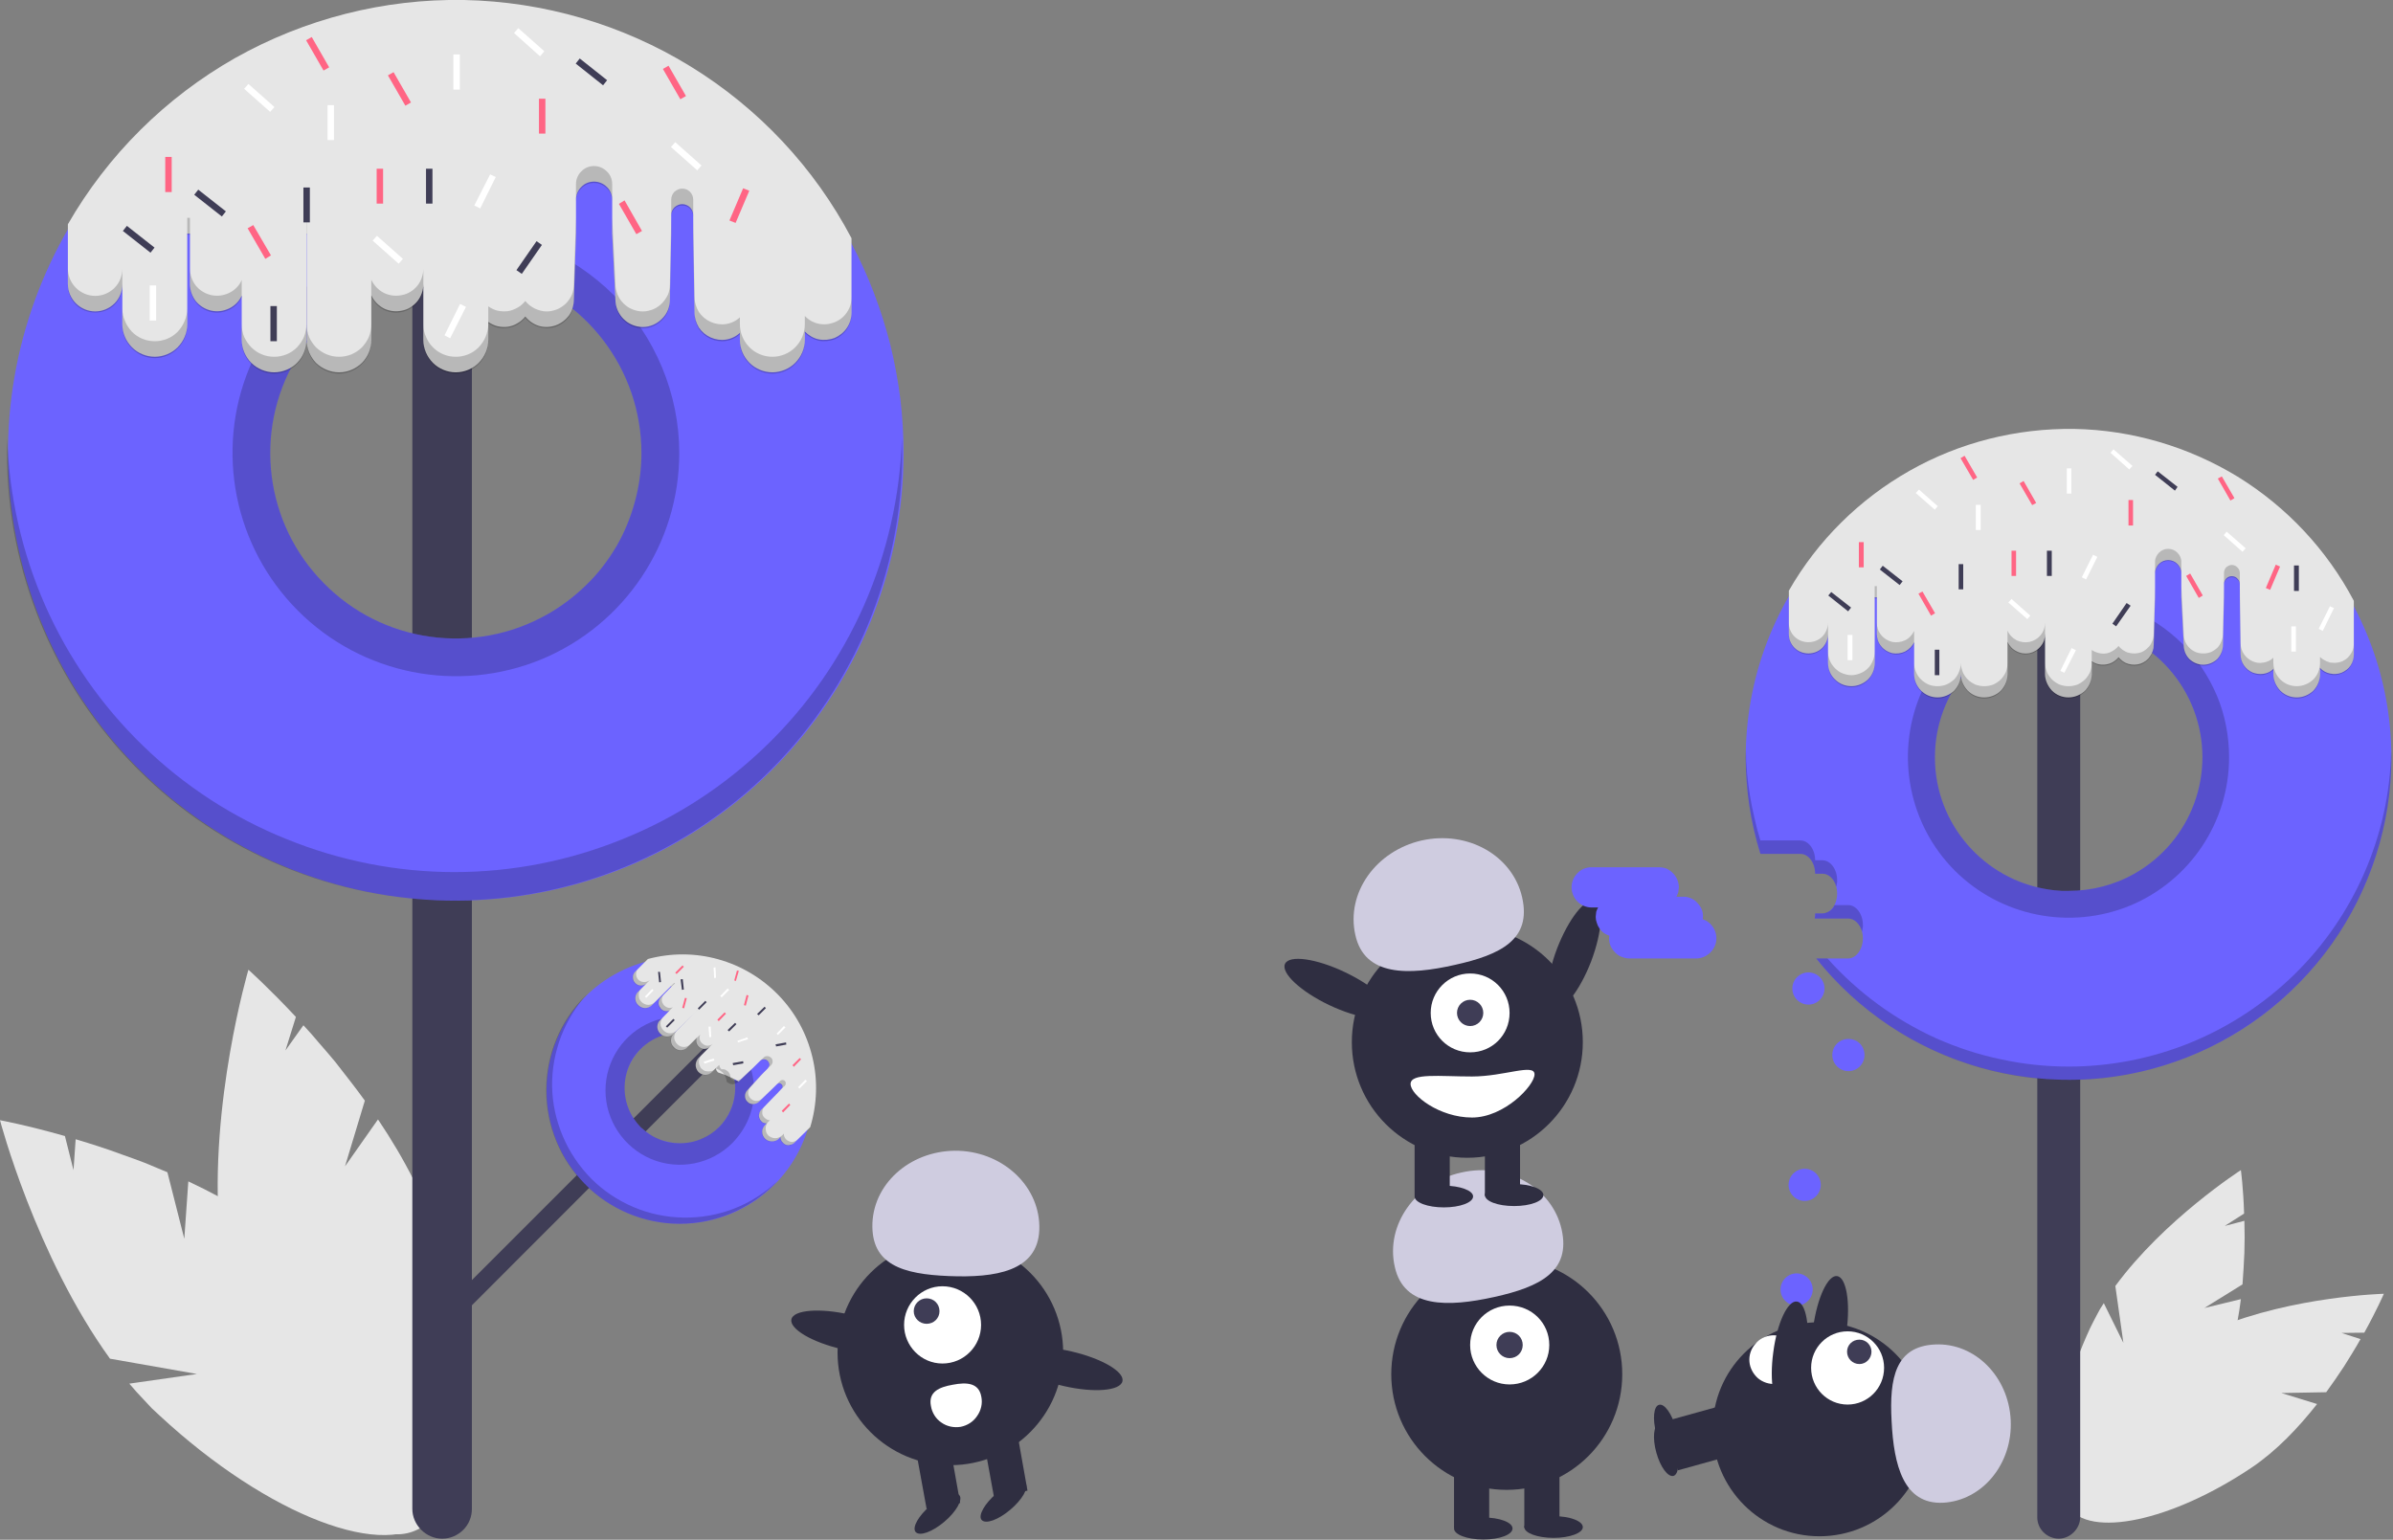 <svg version="1.2" xmlns="http://www.w3.org/2000/svg" viewBox="0 0 892 574" width="892" height="574">
	<rect x="0" y="0" width="892" height="574" fill="#808080" stroke="none"/>
	<title>undraw_donut_love_kau1-svg</title>
	<style>
		.s0 { fill: #e6e6e6 } 
		.s1 { fill: #3f3d56 } 
		.s2 { fill: #6c63ff } 
		.s3 { opacity: .2;fill: #000000 } 
		.s4 { fill: #ffffff } 
		.s5 { fill: #ff6584 } 
		.s6 { fill: #2f2e41 } 
		.s7 { fill: #cfcce0 } 
	</style>
	<g id="papers">
		<path id="Layer" class="s0" d="m68.7 461.8l-6.3-24.8q-4.2-1.8-8.4-3.5-4.2-1.6-8.5-3.1-4.3-1.6-8.6-3-4.3-1.4-8.7-2.7l-0.8 11.5-3.2-12.7c-14.4-4.1-24.2-5.9-24.2-5.9 0 0 13.2 50.4 41 88.9l32.4 5.7-25.2 3.6q1.4 1.6 2.7 3.1 1.4 1.5 2.8 3 1.4 1.5 2.8 3 1.5 1.4 3 2.8c40.4 37.5 85.4 54.7 100.5 38.4 15.1-16.2-5.4-59.8-45.8-97.4-12.5-11.6-28.3-20.9-44-28.3z"/>
		<path id="Layer" class="s0" d="m128.6 434.8l7.4-24.5q-2.6-3.6-5.4-7.2-2.8-3.6-5.6-7.2-2.9-3.5-5.9-6.9-2.9-3.5-6-6.8l-6.7 9.4 3.9-12.5c-10.3-11-17.7-17.6-17.7-17.6 0 0-14.7 49.9-10.8 97.3l24.7 21.6-23.4-9.9q0.4 2 0.7 4 0.4 2 0.8 4 0.5 2 1 4 0.5 2 1 4c15.2 53 44.8 91 66.2 84.8 21.3-6.1 26.3-54 11.1-107-4.7-16.4-13.3-32.6-23-47z"/>
		<path id="Layer" class="s0" d="m821.7 487.6l14.2-8.8q0.2-3 0.4-5.9 0.2-3 0.3-5.9 0.1-3 0.1-5.9 0-3-0.1-6l-7.3 1.9 7.2-4.6c-0.3-9.7-1.2-16.2-1.2-16.2 0 0-28.5 18.3-46.8 43.2l3 21.2-7.3-14.8q-0.7 1.1-1.4 2.2-0.7 1.2-1.3 2.4-0.6 1.1-1.2 2.3-0.6 1.2-1.2 2.4c-15.1 32.6-16.8 63.9-3.7 70 13.1 6.1 36-15.4 51.2-47.9 4.6-10.1 7.3-21.7 8.7-32.9z"/>
		<path id="Layer" class="s0" d="m850.4 519.3l16.7-0.3q1.7-2.4 3.4-4.8 1.7-2.5 3.3-4.9 1.6-2.5 3.1-5 1.6-2.6 3-5.1l-7.1-2.3 8.5-0.1c4.7-8.5 7.3-14.5 7.3-14.5 0 0-33.8 0.9-62.4 12.8l-8.4 19.7 1.5-16.5q-1.2 0.6-2.4 1.2-1.2 0.7-2.3 1.3-1.2 0.7-2.3 1.4-1.1 0.7-2.3 1.5c-29.7 20-47.3 45.9-39.2 57.9 8 12 38.7 5.5 68.5-14.5 9.2-6.2 17.4-14.8 24.4-23.7z"/>
	</g>
	<g id="tree">
		<path id="Layer" class="s1" d="m277.8 384.7c0.6-0.6 1-1.5 1-2.4 0-0.8-0.4-1.7-1-2.3-0.6-0.6-1.5-1-2.3-1-0.9 0-1.8 0.4-2.4 1l-105.5 105.5c-0.6 0.6-1 1.5-1 2.3 0 0.9 0.4 1.8 1 2.4 0.6 0.6 1.5 1 2.4 1 0.8 0 1.7-0.4 2.3-1l104.8-104.9"/>
		<path id="Layer" class="s1" d="m175.9 94.9c0-2.9-1.1-5.7-3.2-7.8-2.1-2.1-4.9-3.2-7.9-3.2-2.9 0-5.7 1.1-7.8 3.2-2.1 2.1-3.3 4.9-3.3 7.8v467.6c0 2.9 1.2 5.7 3.3 7.8 2.1 2.1 4.9 3.3 7.8 3.3 3 0 5.8-1.2 7.9-3.3 2.1-2.1 3.2-4.9 3.2-7.8v-464.3"/>
		<path id="Layer" class="s1" d="m775.4 206.9c0-2.1-0.9-4.1-2.4-5.6-1.5-1.5-3.5-2.4-5.6-2.4-2.1 0-4.2 0.9-5.7 2.4-1.5 1.5-2.3 3.5-2.3 5.6v358.7c0 2.1 0.8 4.1 2.3 5.6 1.5 1.5 3.6 2.4 5.7 2.4 2.1 0 4.1-0.9 5.6-2.4 1.5-1.5 2.4-3.5 2.4-5.6v-356.3"/>
	</g>
	<g id="circle1">
		<path id="Layer" fill-rule="evenodd" class="s2" d="m325.8 109.3q3.6 9.5 6.1 19.3 2.4 9.9 3.7 20 1.2 10.1 1.2 20.3c0 84.3-63 155.4-146.7 165.6-83.7 10.2-161.9-43.7-182.2-125.5-20.3-81.9 23.7-166 102.5-196.1 78.8-30.1 167.6 3.3 207 77.9q4.8 9 8.4 18.5zm-107.3 108.8c4.4-4.2 8.1-9.1 11.2-14.3 3.1-5.3 5.4-11 7-16.9 1.6-5.9 2.4-11.9 2.4-18 0-31.3-21-58.7-51.1-66.8-30.2-8.2-62.1 4.9-77.8 31.9-15.8 27-11.5 61.2 10.5 83.4 21.9 22.3 56 27 83.2 11.7 5.3-3 10.2-6.7 14.6-11z"/>
		<path id="Layer" class="s3" d="m169.4 325.1c-21.4 0-42.7-4.2-62.6-12.3-19.9-8-38.1-19.8-53.5-34.8-15.4-14.9-27.8-32.7-36.5-52.4-8.6-19.6-13.4-40.7-14.1-62.2q-0.1 2.7-0.1 5.4c0 44.3 17.6 86.8 48.9 118.1 31.2 31.3 73.7 48.8 117.9 48.8 44.3 0 86.7-17.5 118-48.8 31.3-31.3 48.9-73.8 48.9-118.1q0-2.7-0.1-5.4c-0.7 21.5-5.5 42.6-14.1 62.2-8.7 19.7-21.1 37.5-36.5 52.4-15.5 15-33.6 26.8-53.5 34.8-19.9 8.1-41.2 12.3-62.7 12.3z"/>
		<path id="Layer" fill-rule="evenodd" class="s3" d="m201.8 92c10.1 4.1 19.2 10.3 27 18 7.7 7.7 13.8 16.9 18 27 4.2 10.1 6.4 20.9 6.4 31.9 0 33.6-20.3 64-51.4 76.9-31.1 12.8-66.9 5.7-90.7-18.1-23.8-23.8-31-59.6-18.1-90.7 12.9-31.1 43.3-51.4 76.9-51.4 11 0 21.8 2.2 31.9 6.4zm16.7 126.1c4.4-4.2 8.1-9.1 11.2-14.3 3.1-5.3 5.4-11 7-16.9 1.6-5.9 2.4-11.9 2.4-18 0-31.3-21-58.7-51.1-66.8-30.2-8.2-62.1 4.9-77.8 31.9-15.8 27-11.5 61.2 10.5 83.4 21.9 22.3 56 27 83.2 11.7 5.3-3 10.2-6.7 14.6-11z"/>
		<path id="Layer" class="s0" d="m317.4 88.8v27.8c0 2-0.6 4-1.7 5.6-1.1 1.7-2.8 3-4.6 3.8-1.9 0.7-4 0.9-6 0.5-1.9-0.4-3.7-1.5-5.1-2.9v3.1c0 3.2-1.3 6.3-3.6 8.6-2.2 2.2-5.3 3.5-8.5 3.5-3.2 0-6.3-1.3-8.5-3.5-2.3-2.3-3.6-5.4-3.6-8.6v-2.6c-1.4 1.3-3.2 2.2-5.2 2.5-1.9 0.3-3.9 0-5.7-0.8-1.8-0.8-3.3-2.1-4.4-3.7-1-1.7-1.6-3.6-1.6-5.5l-0.5-29.5v-6.9c0-1-0.4-2.1-1.2-2.9-0.7-0.7-1.8-1.2-2.9-1.2-1.1 0-2.1 0.5-2.9 1.2-0.8 0.8-1.2 1.9-1.2 2.9v6.9l-0.5 24.6c0 2.7-1 5.3-3 7.2-1.9 1.9-4.4 3-7.1 3-2.7 0-5.3-1.1-7.2-3-1.9-1.9-3-4.5-3-7.2l-1.2-24.6v-12.7c0-1.7-0.7-3.5-2-4.7-1.3-1.3-3-2-4.8-2-1.8 0-3.5 0.7-4.7 2-1.3 1.2-2 3-2 4.7v12.7l-0.8 24.6c0 2.1-0.6 4.2-1.8 5.9-1.3 1.7-3 3-5 3.7-2 0.7-4.2 0.8-6.2 0.2-2-0.6-3.8-1.9-5.1-3.5-0.8 1-1.8 1.9-2.9 2.5-1.1 0.7-2.3 1.1-3.6 1.3-1.3 0.2-2.6 0.1-3.9-0.2-1.2-0.3-2.4-0.9-3.4-1.6v6.7c0 3.2-1.3 6.3-3.6 8.6-2.2 2.2-5.3 3.5-8.5 3.5-3.2 0-6.3-1.3-8.5-3.5-2.3-2.3-3.6-5.4-3.6-8.6v-20.8c0 2.3-0.8 4.6-2.2 6.4-1.5 1.8-3.5 3.1-5.8 3.5-2.3 0.5-4.6 0.2-6.7-0.8-2.1-1.1-3.7-2.8-4.7-4.9v16.6c0 3.2-1.2 6.3-3.5 8.6-2.3 2.2-5.3 3.5-8.5 3.5-3.2 0-6.3-1.3-8.6-3.5-2.2-2.3-3.5-5.4-3.5-8.6v-39.6h-0.1v39.6c0 3.2-1.2 6.3-3.5 8.6-2.2 2.2-5.3 3.5-8.5 3.5-3.2 0-6.3-1.3-8.5-3.5-2.3-2.3-3.6-5.4-3.6-8.6v-16.5c-0.9 2.1-2.6 3.8-4.7 4.8-2.1 1-4.4 1.3-6.7 0.8-2.2-0.5-4.2-1.7-5.7-3.5-1.4-1.8-2.2-4.1-2.2-6.4v-18.8h-1v33.8c0 3.2-1.3 6.3-3.6 8.6-2.2 2.2-5.3 3.5-8.5 3.5-3.2 0-6.3-1.3-8.5-3.5-2.3-2.3-3.6-5.4-3.6-8.6v-15c0 2.7-1 5.3-2.9 7.2-1.9 1.9-4.5 3-7.2 3-2.7 0-5.3-1.1-7.2-3-1.9-1.9-3-4.5-3-7.2v-22.3c14.9-25.9 36.5-47.3 62.4-62 26-14.6 55.4-22.1 85.2-21.6 29.8 0.6 59 9.1 84.4 24.7 25.4 15.6 46.2 37.7 60.1 64.1z"/>
		<path id="Layer" class="s3" d="m102.2 133c-1.6 0-3.2-0.3-4.6-0.9-1.5-0.6-2.8-1.5-3.9-2.6-1.2-1.2-2-2.5-2.7-3.9-0.6-1.5-0.9-3.1-0.9-4.7v6.3c0 3.2 1.3 6.3 3.6 8.5 2.2 2.3 5.3 3.6 8.5 3.6 3.2 0 6.3-1.3 8.5-3.6 2.3-2.2 3.5-5.3 3.5-8.5v-6.3c0 1.6-0.3 3.2-0.9 4.7-0.6 1.4-1.5 2.7-2.6 3.9-1.1 1.1-2.4 2-3.9 2.6-1.5 0.6-3 0.9-4.6 0.9z"/>
		<path id="Layer" class="s3" d="m126.4 133c-1.6 0-3.2-0.3-4.6-0.9-1.5-0.6-2.8-1.5-4-2.6-1.1-1.2-2-2.5-2.6-3.9-0.6-1.5-0.9-3.1-0.9-4.7v6.3c0 3.2 1.3 6.3 3.5 8.5 2.3 2.3 5.4 3.6 8.6 3.6 3.2 0 6.2-1.3 8.5-3.6 2.3-2.2 3.5-5.3 3.5-8.5v-6.3c0 1.6-0.3 3.2-0.9 4.7-0.6 1.4-1.5 2.7-2.6 3.9-1.1 1.1-2.5 2-3.9 2.6-1.5 0.6-3 0.9-4.6 0.9z"/>
		<path id="Layer" class="s3" d="m90.1 104.4c-0.9 2.1-2.6 3.8-4.7 4.8-2.1 1-4.4 1.3-6.7 0.8-2.2-0.5-4.2-1.7-5.7-3.5-1.4-1.8-2.2-4.1-2.2-6.4v6.3c0 2.3 0.8 4.5 2.2 6.3 1.5 1.9 3.5 3.1 5.7 3.6 2.3 0.5 4.6 0.2 6.7-0.8 2.1-1 3.8-2.7 4.7-4.8z"/>
		<path id="Layer" class="s3" d="m114.2 81.2h0.1v6.3h-0.1z"/>
		<path id="Layer" class="s3" d="m45.6 100.1c0 2.7-1 5.3-2.9 7.2-1.9 1.9-4.5 3-7.2 3-2.7 0-5.3-1.1-7.2-3-1.9-1.9-3-4.5-3-7.2v6.3c0 2.7 1.1 5.3 3 7.2 1.9 1.9 4.5 2.9 7.2 2.9 2.7 0 5.3-1 7.2-2.9 1.9-1.9 2.9-4.5 2.9-7.2z"/>
		<path id="Layer" class="s3" d="m69.8 81.2h1v6.3h-1z"/>
		<path id="Layer" class="s3" d="m57.7 127.2c-1.6 0-3.2-0.3-4.6-0.9-1.5-0.6-2.8-1.5-3.9-2.6-1.1-1.2-2-2.5-2.6-4-0.6-1.4-1-3-1-4.6v6.3c0 3.2 1.3 6.3 3.6 8.5 2.2 2.3 5.3 3.6 8.5 3.6 3.2 0 6.3-1.3 8.5-3.6 2.3-2.2 3.6-5.3 3.6-8.5v-6.3c0 1.6-0.4 3.2-1 4.6-0.6 1.5-1.5 2.8-2.6 4-1.1 1.1-2.4 2-3.9 2.6-1.5 0.6-3 0.9-4.6 0.9z"/>
		<path id="Layer" class="s3" d="m169.9 133c-1.6 0-3.2-0.3-4.6-0.9-1.5-0.6-2.8-1.5-3.9-2.6-1.2-1.2-2-2.5-2.6-3.9-0.7-1.5-1-3.1-1-4.7v6.3c0 3.2 1.3 6.3 3.6 8.5 2.2 2.3 5.3 3.6 8.5 3.6 3.2 0 6.3-1.3 8.5-3.6 2.3-2.2 3.6-5.3 3.6-8.5v-6.3c0 1.6-0.4 3.2-1 4.7-0.6 1.4-1.5 2.7-2.6 3.9-1.1 1.1-2.4 2-3.9 2.6-1.5 0.6-3 0.9-4.6 0.9z"/>
		<path id="Layer" class="s3" d="m258.4 74.4c0-1-0.4-2.1-1.2-2.9-0.7-0.7-1.8-1.2-2.9-1.2-1.1 0-2.1 0.5-2.9 1.2-0.8 0.8-1.2 1.9-1.2 2.9v6.3c0-1.1 0.4-2.1 1.2-2.9 0.8-0.8 1.8-1.2 2.9-1.2 1.1 0 2.2 0.4 2.9 1.2 0.8 0.8 1.2 1.8 1.2 2.9z"/>
		<path id="Layer" class="s3" d="m157.8 100.1c0 2.3-0.8 4.6-2.2 6.4-1.5 1.8-3.5 3.1-5.8 3.5-2.3 0.5-4.6 0.2-6.7-0.8-2.1-1.1-3.7-2.8-4.7-4.9v6.3c1 2.1 2.6 3.8 4.7 4.9 2.1 1 4.4 1.3 6.7 0.8 2.3-0.5 4.3-1.7 5.8-3.5 1.4-1.8 2.2-4.1 2.2-6.4z"/>
		<path id="Layer" class="s3" d="m239.6 116.1c-1.4 0-2.7-0.3-3.9-0.8-1.3-0.5-2.4-1.3-3.3-2.2-1-1-1.7-2.1-2.2-3.3-0.5-1.2-0.8-2.6-0.8-3.9l-1.2-24.7v6.3l1.2 24.7c0 2.7 1.1 5.3 3 7.2 1.9 1.9 4.5 3 7.2 3 2.7 0 5.2-1.1 7.1-3 2-1.9 3-4.5 3-7.2l0.5-24.7v-6.3l-0.5 24.7c0 1.3-0.2 2.7-0.7 3.9-0.6 1.2-1.3 2.3-2.3 3.3-0.9 0.9-2 1.7-3.2 2.2-1.3 0.5-2.6 0.8-3.9 0.8z"/>
		<path id="Layer" class="s3" d="m307.3 120.9q-1.1 0-2.1-0.2-1-0.2-1.9-0.6-1-0.4-1.8-1-0.8-0.6-1.5-1.3v3.1c0 3.2-1.3 6.3-3.6 8.6-2.2 2.2-5.3 3.5-8.5 3.5-3.2 0-6.3-1.3-8.5-3.5-2.3-2.3-3.6-5.4-3.6-8.6v-2.6c-1.4 1.3-3.2 2.2-5.2 2.5-1.9 0.3-3.9 0-5.7-0.8-1.8-0.8-3.3-2.1-4.4-3.7-1-1.7-1.6-3.6-1.6-5.6l-0.5-29.5v6.3l0.5 29.5c0 2 0.6 3.9 1.6 5.6 1.1 1.6 2.6 2.9 4.4 3.7 1.8 0.8 3.8 1.1 5.7 0.8 2-0.3 3.8-1.2 5.2-2.5v2.6c0 3.2 1.3 6.3 3.6 8.5 2.2 2.3 5.3 3.6 8.5 3.6 3.2 0 6.3-1.3 8.5-3.6 2.3-2.2 3.6-5.3 3.6-8.5v-3.1c1.4 1.4 3.2 2.4 5.1 2.9 2 0.4 4.1 0.2 6-0.5 1.8-0.8 3.5-2.1 4.6-3.8 1.1-1.7 1.7-3.6 1.7-5.7v-6.3c0 1.4-0.2 2.7-0.7 3.9-0.6 1.3-1.3 2.4-2.2 3.3-1 1-2.1 1.7-3.3 2.2-1.3 0.5-2.6 0.8-3.9 0.8z"/>
		<path id="Layer" class="s3" d="m203.8 116.1q-1.2 0-2.3-0.3-1.1-0.3-2.2-0.8-1-0.5-1.9-1.2-0.9-0.7-1.6-1.6c-0.8 1-1.8 1.9-2.9 2.5-1.1 0.6-2.3 1.1-3.6 1.3-1.3 0.1-2.6 0.1-3.9-0.2-1.2-0.3-2.4-0.9-3.4-1.6v6.3c1 0.7 2.2 1.3 3.4 1.6 1.3 0.3 2.6 0.3 3.9 0.1 1.3-0.1 2.5-0.6 3.6-1.2 1.1-0.7 2.1-1.5 2.9-2.5 1.3 1.6 3.1 2.8 5.1 3.4 2 0.6 4.2 0.6 6.2-0.1 2-0.7 3.7-2 5-3.7 1.2-1.7 1.8-3.8 1.8-5.9l0.8-24.7v-6.3l-0.8 24.7c0 1.3-0.2 2.7-0.7 3.9-0.5 1.2-1.3 2.3-2.2 3.3-1 0.9-2.1 1.7-3.3 2.2-1.3 0.5-2.6 0.8-3.9 0.8z"/>
		<path id="Layer" class="s3" d="m228.2 68.6c0-1.7-0.7-3.5-2-4.7-1.3-1.3-3-2-4.8-2-1.8 0-3.5 0.7-4.7 2-1.3 1.2-2 3-2 4.7v6.3c0-1.8 0.7-3.5 2-4.7 1.2-1.3 2.9-2 4.7-2 1.8 0 3.5 0.7 4.8 2 1.3 1.2 2 2.9 2 4.7z"/>
		<path id="Layer" class="s1" d="m113.1 69.9h2.4v13h-2.4z"/>
		<path id="Layer" class="s1" d="m158.8 62.9h2.4v13h-2.4z"/>
		<path id="Layer" class="s1" d="m100.8 114.1h2.4v13.1h-2.4z"/>
		<path id="Layer" class="s1" d="m200 89.9l2 1.4-7.5 10.8-2-1.4z"/>
		<path id="Layer" class="s1" d="m72.4 72.6l1.5-1.9 10.3 8.1-1.5 1.9z"/>
		<path id="Layer" class="s1" d="m214.6 23.7l1.5-1.9 10.2 8.1-1.5 1.9z"/>
		<path id="Layer" class="s1" d="m45.8 86.1l1.5-1.9 10.3 8.1-1.5 1.9z"/>
		<path id="Layer" class="s4" d="m122.1 39.2h2.4v13h-2.4z"/>
		<path id="Layer" class="s4" d="m55.8 106.4h2.4v13.1h-2.4z"/>
		<path id="Layer" class="s4" d="m169 20.3h2.4v13.1h-2.4z"/>
		<path id="Layer" class="s4" d="m182.7 65l2.1 1-5.8 11.7-2.2-1.1z"/>
		<path id="Layer" class="s4" d="m171.5 113.3l2.2 1.1-5.9 11.7-2.1-1.1z"/>
		<path id="Layer" class="s4" d="m138.9 89.7l1.6-1.8 9.7 8.6-1.6 1.8z"/>
		<path id="Layer" class="s4" d="m91 33.1l1.6-1.8 9.7 8.6-1.6 1.8z"/>
		<path id="Layer" class="s4" d="m250.1 54.8l1.6-1.8 9.8 8.7-1.6 1.8z"/>
		<path id="Layer" class="s4" d="m191.6 12.3l1.6-1.8 9.7 8.6-1.6 1.9z"/>
		<path id="Layer" class="s5" d="m140.4 62.9h2.4v13h-2.4z"/>
		<path id="Layer" class="s5" d="m277 70.2l2.3 0.9-5.1 12-2.3-0.9z"/>
		<path id="Layer" class="s5" d="m92.3 85.1l2.1-1.2 6.6 11.3-2.1 1.3z"/>
		<path id="Layer" class="s5" d="m230.7 76l2.1-1.3 6.5 11.4-2.1 1.2z"/>
		<path id="Layer" class="s5" d="m144.6 28.1l2.1-1.2 6.5 11.3-2.1 1.2z"/>
		<path id="Layer" class="s5" d="m247.1 25.7l2.1-1.2 6.5 11.3-2.1 1.2z"/>
		<path id="Layer" class="s5" d="m114.1 15l2.1-1.2 6.5 11.3-2.1 1.2z"/>
		<path id="Layer" class="s5" d="m200.9 36.8h2.4v13h-2.4z"/>
		<path id="Layer" class="s5" d="m61.6 58.5h2.4v13.1h-2.4z"/>
	</g>
	<g id="circle 2">
		<path id="Layer" fill-rule="evenodd" class="s2" d="m296.7 382.1c2.2 3.9 3.9 8.1 5 12.4 1.1 4.4 1.6 8.9 1.5 13.4-0.2 4.5-0.9 9-2.2 13.3-6.6 21.3-26.6 35.6-48.9 35-22.3-0.6-41.5-16-46.9-37.7-5.4-21.7 4.4-44.3 23.8-55.2 19.4-11 43.8-7.7 59.6 8.1 3.2 3.1 5.9 6.7 8.1 10.7zm-24.5 32c4.2-9.3 1-20.2-7.5-25.8-8.5-5.5-19.8-4.1-26.6 3.5-6.8 7.5-7.1 18.9-0.7 26.8q0.7 0.8 1.4 1.6 1 0.9 2 1.7 1.1 0.8 2.2 1.5 1.2 0.7 2.4 1.2 1.2 0.5 2.5 0.8c9.8 2.8 20.1-2 24.3-11.3z"/>
		<path id="Layer" class="s3" d="m220.4 439.4c-4.5-4.6-8.1-9.9-10.6-15.8-2.5-5.9-3.9-12.2-4-18.6-0.1-6.4 1.1-12.8 3.4-18.8 2.3-5.9 5.7-11.4 10.1-16.1q-0.6 0.6-1.2 1.2c-9.3 9.3-14.5 21.9-14.5 35.1 0 13.2 5.2 25.9 14.5 35.2 9.4 9.3 22 14.6 35.2 14.6 13.2 0 25.9-5.3 35.2-14.6q0.6-0.6 1.1-1.2c-4.6 4.4-10.1 7.9-16.1 10.2-6 2.3-12.3 3.4-18.7 3.3-6.4-0.1-12.7-1.4-18.6-3.9-5.9-2.5-11.3-6.1-15.8-10.6z"/>
		<path id="Layer" fill-rule="evenodd" class="s3" d="m279 395.9c1.4 3.4 2.1 7 2.1 10.6 0 3.7-0.7 7.3-2.1 10.6-1.4 3.4-3.5 6.4-6 9-7.9 7.9-19.8 10.3-30.2 6-10.3-4.3-17.1-14.4-17.1-25.6 0-11.2 6.8-21.3 17.1-25.5 10.4-4.3 22.3-2 30.2 6 2.5 2.5 4.6 5.6 6 8.9zm-6.3 2.3c-3-7.6-10.1-12.8-18.2-13.2-8.1-0.4-15.8 4-19.5 11.2-3.6 7.3-2.7 16.1 2.4 22.4q0.7 0.8 1.4 1.6c2 1.9 4.2 3.4 6.7 4.4 2.5 1.1 5.2 1.6 7.9 1.6 2.7 0 5.4-0.5 7.9-1.6 2.5-1 4.8-2.5 6.7-4.4 5.8-5.8 7.6-14.4 4.7-22z"/>
		<path id="Layer" class="s0" d="m302 420.2l-5.9 5.8c-0.4 0.4-1 0.7-1.6 0.8-0.5 0.2-1.2 0.1-1.7-0.1-0.6-0.3-1-0.7-1.4-1.2-0.3-0.5-0.5-1.1-0.5-1.7l-0.6 0.7c-0.7 0.7-1.6 1-2.6 1-0.9 0-1.8-0.3-2.5-1-0.7-0.7-1.1-1.6-1.1-2.6 0-0.9 0.4-1.8 1.1-2.5l0.6-0.6c-0.6 0-1.2-0.2-1.7-0.5-0.4-0.4-0.8-0.8-1-1.4-0.2-0.5-0.3-1.1-0.1-1.7 0.1-0.6 0.4-1.1 0.8-1.5l6.1-6.3 1.4-1.5c0.3-0.2 0.4-0.5 0.4-0.8 0-0.4-0.1-0.7-0.4-0.9-0.2-0.2-0.5-0.4-0.8-0.4-0.4 0-0.7 0.2-0.9 0.4l-1.4 1.4-5.3 5.1c-0.6 0.6-1.4 0.9-2.2 0.9-0.8 0-1.6-0.3-2.1-0.9-0.6-0.5-0.9-1.3-0.9-2.1 0-0.8 0.3-1.6 0.9-2.2l4.9-5.4 2.7-2.7c0.3-0.4 0.6-0.9 0.6-1.4 0-0.5-0.3-1-0.6-1.4-0.4-0.4-0.9-0.6-1.4-0.6-0.6 0-1.1 0.2-1.5 0.6l-2.6 2.6-5.4 5.1q-0.9-0.6-1.8-1-0.9-0.5-1.9-0.9-1-0.5-1.9-0.8-1-0.4-2-0.7-0.2-0.1-0.3-0.3-0.2-0.2-0.3-0.4-0.1-0.2-0.2-0.5 0-0.2-0.1-0.4l-1.4 1.4c-0.7 0.7-1.6 1.1-2.5 1.1-1 0-1.9-0.4-2.6-1.1-0.6-0.7-1-1.6-1-2.5 0-1 0.4-1.9 1-2.6l4.4-4.4c-0.5 0.5-1.1 0.8-1.8 0.9-0.7 0.1-1.4-0.1-2-0.5-0.5-0.3-1-0.9-1.2-1.6-0.2-0.6-0.2-1.3 0-2l-3.5 3.5c-0.6 0.7-1.6 1.1-2.5 1.1-1 0-1.9-0.4-2.5-1.1-0.7-0.6-1.1-1.6-1.1-2.5 0-1 0.4-1.9 1.1-2.6l8.3-8.3-8.4 8.3c-0.6 0.7-1.6 1.1-2.5 1.1-1 0-1.9-0.4-2.5-1.1-0.7-0.6-1.1-1.6-1.1-2.5 0-1 0.4-1.9 1.1-2.5l3.4-3.5c-0.6 0.2-1.3 0.2-2 0-0.6-0.2-1.2-0.7-1.5-1.3-0.4-0.5-0.6-1.2-0.5-1.9 0.1-0.7 0.4-1.3 0.9-1.8l3.9-4-0.2-0.2-7.1 7.1c-0.7 0.7-1.6 1.1-2.6 1.1-0.9 0-1.8-0.4-2.5-1.1-0.7-0.6-1.1-1.6-1.1-2.5 0-1 0.4-1.9 1.1-2.5l3.2-3.2c-0.6 0.6-1.4 0.9-2.2 0.9-0.8 0-1.5-0.3-2.1-0.9-0.6-0.6-0.9-1.4-0.9-2.2 0-0.8 0.3-1.5 0.9-2.1l4.7-4.7c8.6-2.3 17.6-2.3 26.2 0.1 8.6 2.4 16.3 7 22.5 13.4 6.2 6.4 10.5 14.3 12.6 23 2.1 8.6 1.8 17.7-0.8 26.2z"/>
		<path id="Layer" class="s3" d="m247.3 384.1q-0.5-0.5-0.8-1.2-0.3-0.6-0.3-1.3 0-0.7 0.3-1.4 0.3-0.7 0.8-1.2l-1.3 1.4c-0.7 0.6-1.1 1.5-1.1 2.5 0 0.9 0.4 1.9 1.1 2.5 0.6 0.7 1.5 1.1 2.5 1.1 0.9 0 1.9-0.4 2.5-1.1l1.4-1.3q-0.5 0.5-1.2 0.8-0.7 0.3-1.4 0.3-0.7 0-1.4-0.3-0.6-0.3-1.1-0.8z"/>
		<path id="Layer" class="s3" d="m252.4 389.2q-0.5-0.5-0.8-1.2-0.3-0.6-0.3-1.3 0-0.7 0.3-1.4 0.3-0.7 0.8-1.2l-1.4 1.4c-0.6 0.6-1 1.5-1 2.5 0 0.9 0.4 1.9 1 2.5 0.7 0.7 1.6 1.1 2.6 1.1 0.9 0 1.9-0.4 2.5-1.1l1.4-1.3q-0.5 0.5-1.2 0.8-0.7 0.3-1.4 0.3-0.7 0-1.4-0.3-0.6-0.3-1.1-0.8z"/>
		<path id="Layer" class="s3" d="m250.8 375.5c-0.7 0.3-1.4 0.3-2 0.1-0.7-0.3-1.3-0.7-1.6-1.3-0.4-0.6-0.6-1.2-0.5-1.9 0.1-0.7 0.4-1.4 0.9-1.8l-1.3 1.3c-0.5 0.5-0.8 1.1-0.9 1.8-0.1 0.7 0.1 1.4 0.5 2 0.3 0.5 0.9 1 1.5 1.2 0.7 0.2 1.4 0.2 2 0z"/>
		<path id="Layer" class="s3" d="m259.4 377.1l1.3-1.4v0.1l-1.3 1.3z"/>
		<path id="Layer" class="s3" d="m242.3 365.3c-0.6 0.5-1.3 0.8-2.2 0.8-0.8 0-1.5-0.3-2.1-0.8-0.6-0.6-0.9-1.4-0.9-2.2 0-0.8 0.3-1.6 0.9-2.1l-1.3 1.3c-0.6 0.6-0.9 1.3-0.9 2.1 0 0.8 0.3 1.6 0.9 2.2 0.6 0.6 1.3 0.9 2.1 0.9 0.8 0 1.6-0.3 2.2-0.9z"/>
		<path id="Layer" class="s3" d="m250 367.7l1.3-1.3 0.3 0.2-1.4 1.3z"/>
		<path id="Layer" class="s3" d="m239.1 373.5q-0.5-0.5-0.8-1.2-0.2-0.6-0.2-1.3 0-0.7 0.2-1.4 0.3-0.7 0.8-1.2l-1.3 1.4c-0.7 0.6-1.1 1.5-1.1 2.5 0 0.9 0.4 1.9 1.1 2.5 0.7 0.7 1.6 1.1 2.5 1.1 1 0 1.9-0.4 2.6-1.1l1.3-1.3q-0.5 0.5-1.2 0.8-0.6 0.3-1.3 0.3-0.8 0-1.4-0.3-0.7-0.3-1.2-0.8z"/>
		<path id="Layer" class="s3" d="m261.5 398.4q-0.5-0.5-0.7-1.2-0.3-0.6-0.3-1.4 0-0.7 0.3-1.3 0.2-0.7 0.7-1.2l-1.3 1.3c-0.6 0.7-1 1.6-1 2.6 0 0.9 0.4 1.8 1 2.5 0.7 0.7 1.6 1.1 2.6 1.1 0.9 0 1.8-0.4 2.5-1.1l1.3-1.3q-0.5 0.5-1.1 0.8-0.7 0.2-1.4 0.2-0.7 0-1.4-0.2-0.6-0.3-1.2-0.8z"/>
		<path id="Layer" class="s3" d="m292.6 404.7c0.2-0.2 0.3-0.5 0.3-0.9 0-0.3-0.1-0.6-0.3-0.8-0.3-0.3-0.6-0.4-0.9-0.4-0.3 0-0.6 0.1-0.9 0.4l-1.3 1.3c0.2-0.2 0.5-0.4 0.9-0.4 0.3 0 0.6 0.2 0.8 0.4 0.3 0.2 0.4 0.5 0.4 0.9 0 0.3-0.1 0.6-0.4 0.8z"/>
		<path id="Layer" class="s3" d="m265.9 388.9c-0.4 0.5-1.1 0.8-1.8 0.9-0.7 0.1-1.4-0.1-1.9-0.5-0.6-0.4-1.1-0.9-1.3-1.6-0.2-0.6-0.2-1.4 0.1-2l-1.4 1.3c-0.2 0.7-0.2 1.4 0 2 0.2 0.7 0.6 1.3 1.2 1.6 0.6 0.4 1.3 0.6 2 0.5 0.7-0.1 1.3-0.4 1.8-0.9z"/>
		<path id="Layer" class="s3" d="m279.8 409.5q-0.4-0.4-0.7-1-0.2-0.5-0.2-1.1 0-0.6 0.2-1.2 0.3-0.6 0.7-1l4.9-5.4-1.3 1.3-4.9 5.4c-0.6 0.6-0.9 1.4-0.9 2.2 0 0.8 0.3 1.6 0.9 2.1 0.5 0.6 1.3 0.9 2.1 0.9 0.8 0 1.6-0.3 2.2-0.9l5.3-5.1 1.3-1.3-5.3 5.1q-0.4 0.4-1 0.7-0.6 0.2-1.2 0.2-0.6 0-1.1-0.2-0.6-0.3-1-0.7z"/>
		<path id="Layer" class="s3" d="m293.1 424.8q-0.3-0.2-0.4-0.5-0.2-0.2-0.3-0.5-0.1-0.3-0.2-0.6 0-0.3 0-0.6l-0.7 0.7c-0.7 0.6-1.6 1-2.5 1-1 0-1.9-0.4-2.6-1-0.7-0.7-1-1.6-1-2.6 0-0.9 0.3-1.9 1-2.5l0.6-0.6c-0.6 0-1.2-0.2-1.6-0.6-0.5-0.3-0.9-0.8-1.1-1.3-0.2-0.6-0.2-1.2-0.1-1.7 0.1-0.6 0.4-1.1 0.8-1.5l6.1-6.4-1.3 1.4-6.1 6.3c-0.4 0.4-0.7 0.9-0.8 1.5-0.2 0.6-0.1 1.2 0.1 1.7 0.2 0.6 0.6 1 1 1.4 0.5 0.3 1.1 0.5 1.7 0.5l-0.6 0.6c-0.7 0.7-1.1 1.6-1.1 2.5 0 1 0.4 1.9 1.1 2.6 0.7 0.7 1.6 1 2.5 1 1 0 1.9-0.3 2.6-1l0.6-0.7c0 0.6 0.2 1.2 0.5 1.7 0.4 0.5 0.8 0.9 1.4 1.2 0.5 0.2 1.2 0.3 1.7 0.2 0.6-0.2 1.2-0.5 1.6-0.9l1.3-1.3q-0.4 0.4-0.9 0.6-0.6 0.3-1.2 0.3-0.6 0-1.2-0.3-0.5-0.2-0.9-0.6z"/>
		<path id="Layer" class="s3" d="m272.3 402q0-0.7-0.2-1.4-0.2-0.6-0.7-1.1-0.5-0.5-1.2-0.8-0.6-0.2-1.3-0.1-0.2-0.2-0.3-0.4-0.1-0.1-0.3-0.4-0.1-0.2-0.1-0.4-0.1-0.2-0.1-0.4l-1.4 1.3q0.9 0.2 1.6 0.7 0.7 0.5 1.3 1.1 0.6 0.7 0.9 1.5 0.3 0.8 0.4 1.7 0.5 0.4 1 0.6 0.6 0.3 1.2 0.3 0.6 0 1.1-0.3 0.6-0.2 1-0.6l5.4-5.1 1.3-1.3-5.4 5.1q-0.4 0.4-0.9 0.6-0.6 0.2-1.2 0.2-0.6 0-1.2-0.2-0.5-0.2-0.9-0.6z"/>
		<path id="Layer" class="s3" d="m287.4 397.1c0.4-0.4 0.6-0.9 0.6-1.4 0-0.6-0.2-1.1-0.6-1.4-0.4-0.4-0.9-0.6-1.4-0.6-0.6 0-1.1 0.2-1.4 0.6l-1.4 1.3c0.4-0.4 0.9-0.6 1.5-0.6 0.5 0 1 0.2 1.4 0.6 0.4 0.4 0.6 0.9 0.6 1.4 0 0.5-0.2 1.1-0.6 1.4z"/>
		<path id="Layer" class="s1" d="m262.9 373.1l0.5 0.5-2.8 2.8-0.5-0.5z"/>
		<path id="Layer" class="s1" d="m274 381.3l0.5 0.5-2.7 2.7-0.6-0.5z"/>
		<path id="Layer" class="s1" d="m285 375.3l0.5 0.5-2.7 2.7-0.6-0.5z"/>
		<path id="Layer" class="s1" d="m251 379.8l0.5 0.5-2.8 2.8-0.5-0.5z"/>
		<path id="Layer" class="s1" d="m277 395.6l0.1 0.8-3.8 0.7-0.2-0.8z"/>
		<path id="Layer" class="s1" d="m293 388.6l0.1 0.8-3.8 0.7-0.2-0.8z"/>
		<path id="Layer" class="s1" d="m253.7 365.1l0.8-0.1 0.4 3.9-0.7 0.1z"/>
		<path id="Layer" class="s1" d="m245.3 362.3h0.7l0.4 3.8-0.7 0.1z"/>
		<path id="Layer" class="s4" d="m271.2 368.5l0.6 0.5-2.8 2.8-0.5-0.5z"/>
		<path id="Layer" class="s4" d="m292.2 382.5l0.6 0.5-2.8 2.8-0.5-0.5z"/>
		<path id="Layer" class="s4" d="m300.2 402.5l0.6 0.5-2.8 2.8-0.5-0.5z"/>
		<path id="Layer" class="s4" d="m243.1 368.7l0.5 0.5-2.7 2.8-0.5-0.5z"/>
		<path id="Layer" class="s4" d="m278.6 386.7l0.2 0.7-3.7 1.2-0.2-0.6z"/>
		<path id="Layer" class="s4" d="m266 394.6l0.3 0.7-3.7 1.2-0.3-0.7z"/>
		<path id="Layer" class="s4" d="m264.1 382.7h0.8l0.2 3.9h-0.7z"/>
		<path id="Layer" class="s4" d="m266 360.7l0.7-0.1 0.2 3.9-0.7 0.1z"/>
		<path id="Layer" class="s5" d="m270.1 377.4l0.5 0.5-2.7 2.8-0.5-0.6z"/>
		<path id="Layer" class="s5" d="m294.1 411.4l0.5 0.5-2.7 2.8-0.5-0.6z"/>
		<path id="Layer" class="s5" d="m298.1 394.4l0.5 0.5-2.7 2.8-0.5-0.6z"/>
		<path id="Layer" class="s5" d="m255.3 372l0.7 0.1-1 3.8-0.7-0.2z"/>
		<path id="Layer" class="s5" d="m278.3 370.9l0.7 0.2-1 3.8-0.7-0.2z"/>
		<path id="Layer" class="s5" d="m274.7 361.8l0.7 0.1-1.1 3.8-0.6-0.2z"/>
		<path id="Layer" class="s5" d="m254.4 359.9l0.5 0.5-2.7 2.7-0.5-0.5z"/>
	</g>
	<g id="circle 3">
		<path id="Layer" fill-rule="evenodd" class="s2" d="m887.6 312.2c-7.5 29.1-25.6 54.3-50.6 70.7-25.1 16.4-55.4 22.9-85 18.1-29.6-4.7-56.3-20.3-75-43.7h11.9c3 0 5.5-3.4 5.5-7.5 0-4.1-2.5-7.4-5.5-7.4h-12.5q0.1-0.2 0.1-0.5 0-0.2 0-0.4 0.1-0.3 0.1-0.5 0-0.2 0-0.5h2.7c3.1 0 5.5-3.3 5.5-7.4 0-4.1-2.4-7.4-5.5-7.4h-2.7c0-4.1-2.5-7.4-5.5-7.4h-14.9c-8.9-28.7-6.9-59.6 5.8-86.8 12.7-27.2 35.1-48.7 62.8-60.2 27.6-11.6 58.6-12.4 86.9-2.3 28.2 10.2 51.7 30.5 65.7 57 14 26.5 17.7 57.2 10.2 86.2zm-69.8-47.4c-8.7-23-32.8-36.3-56.9-31.3-24 5-40.8 26.8-39.6 51.3 1.2 24.5 20.2 44.5 44.6 47.1q0.6 0 1.3 0.1 0.6 0 1.3 0.1 0.6 0 1.3 0 0.6 0 1.3 0 3.2 0 6.3-0.4 3.2-0.4 6.3-1.2 3.1-0.8 6.1-2 3-1.2 5.8-2.8c21.4-12.1 30.8-37.9 22.2-60.9z"/>
		<path id="Layer" class="s3" d="m694.1 347.3q0-0.3 0.1-0.6 0.1-0.3 0.1-0.6 0-0.3 0.1-0.6 0-0.4 0-0.7c0-4.1-2.5-7.4-5.5-7.4h-5.1q-0.3 0.7-0.7 1.2-0.5 0.6-1.1 1-0.6 0.4-1.3 0.6-0.6 0.3-1.4 0.3h-2.7q0 0.3 0 0.5 0 0.2 0 0.5-0.1 0.2-0.1 0.4 0 0.3-0.1 0.5h12.5c2.4 0 4.4 2.1 5.2 4.9z"/>
		<path id="Layer" class="s3" d="m679.3 325.7c2.4 0 4.4 2 5.2 4.9q0.1-0.3 0.1-0.6 0.1-0.3 0.1-0.6 0.1-0.3 0.1-0.7 0-0.3 0-0.6c0-4.1-2.5-7.4-5.5-7.4h-2.7c0-4.1-2.5-7.4-5.5-7.4h-14.9q-1.3-4.1-2.2-8.3-1-4.2-1.7-8.4-0.7-4.2-1.1-8.5-0.4-4.2-0.4-8.5-0.1 1.3-0.1 2.7 0 4.5 0.4 9.1 0.3 4.5 1 9.1 0.7 4.5 1.7 8.9 1 4.5 2.4 8.9h14.9c3 0 5.5 3.3 5.5 7.4z"/>
		<path id="Layer" class="s3" d="m771.1 397.6c-8.5 0-17-0.9-25.2-2.7-8.3-1.7-16.4-4.4-24.1-7.8-7.7-3.5-15.1-7.8-21.9-12.8-6.8-5-13.1-10.7-18.7-17h-4.2c15.5 19.5 36.8 33.7 60.7 40.6 24 6.9 49.5 6.2 73.1-2.1 23.5-8.2 43.9-23.6 58.4-43.9 14.4-20.4 22.2-44.7 22.2-69.6q0-1.2-0.1-2.3c-0.3 15.6-3.7 30.9-9.9 45.2-6.2 14.3-15.1 27.2-26.2 38.1-11.2 10.9-24.3 19.5-38.7 25.4-14.5 5.9-29.9 8.9-45.4 8.9z"/>
		<path id="Layer" fill-rule="evenodd" class="s3" d="m794 227c7.2 3 13.8 7.4 19.4 12.9 5.5 5.6 9.9 12.2 13 19.5 3 7.2 4.5 15 4.5 22.9 0 24.2-14.6 46-36.9 55.3-22.4 9.2-48.1 4.1-65.3-13-17.1-17.1-22.2-42.9-13-65.3 9.3-22.3 31.1-36.9 55.4-36.9 7.8 0 15.6 1.5 22.9 4.6zm23.8 37.8c-8.7-23-32.8-36.3-56.9-31.3-24 5-40.8 26.8-39.6 51.3 1.2 24.5 20.2 44.5 44.6 47.1q0.6 0 1.3 0.1 0.6 0 1.3 0.1 0.6 0 1.3 0 0.6 0 1.3 0 3.2 0 6.3-0.4 3.2-0.4 6.3-1.2 3.1-0.8 6.1-2 3-1.2 5.8-2.8c21.4-12.1 30.8-37.9 22.2-60.9z"/>
		<path id="Layer" class="s0" d="m877.4 224v20c0 1.4-0.4 2.9-1.2 4.1-0.8 1.2-2 2.1-3.4 2.7-1.3 0.5-2.8 0.6-4.2 0.3-1.5-0.3-2.8-1-3.8-2.1v2.3c0 2.3-0.9 4.5-2.5 6.2-1.7 1.6-3.9 2.5-6.2 2.5-2.3 0-4.5-0.9-6.1-2.5-1.6-1.7-2.6-3.9-2.6-6.2v-1.9c-1 1-2.3 1.6-3.7 1.8-1.4 0.2-2.8 0-4.1-0.5-1.3-0.6-2.4-1.5-3.2-2.7-0.8-1.2-1.2-2.6-1.2-4l-0.3-21.3v-4.9c0-0.8-0.3-1.5-0.9-2.1-0.5-0.6-1.3-0.9-2.1-0.9-0.8 0-1.5 0.3-2.1 0.9-0.5 0.6-0.8 1.3-0.8 2.1v4.9l-0.4 17.8c0 1.9-0.8 3.8-2.1 5.2-1.4 1.3-3.3 2.1-5.2 2.1-2 0-3.8-0.8-5.2-2.1-1.4-1.4-2.1-3.3-2.1-5.2l-0.9-17.8v-9.1c0-1.3-0.6-2.5-1.5-3.4-0.9-0.9-2.1-1.4-3.4-1.4-1.3 0-2.5 0.5-3.4 1.4-0.9 0.9-1.5 2.1-1.5 3.4v9.1l-0.5 17.8c0 1.5-0.5 3-1.4 4.2-0.8 1.3-2.1 2.2-3.5 2.7-1.5 0.5-3 0.5-4.5 0.1-1.5-0.4-2.7-1.3-3.7-2.5q-0.9 1.1-2.1 1.8-1.2 0.7-2.6 0.9-1.4 0.2-2.8-0.1-1.3-0.3-2.5-1.1v4.8c0 2.3-0.9 4.5-2.5 6.2-1.7 1.6-3.9 2.5-6.2 2.5-2.3 0-4.5-0.9-6.1-2.5-1.6-1.7-2.6-3.9-2.6-6.2v-15c0 1.7-0.5 3.3-1.6 4.6-1 1.3-2.5 2.2-4.2 2.6-1.6 0.3-3.3 0.1-4.8-0.7-1.5-0.7-2.7-2-3.4-3.5v12c0 2.3-0.9 4.5-2.5 6.2-1.6 1.6-3.9 2.5-6.2 2.5-2.3 0-4.5-0.9-6.1-2.5-1.6-1.7-2.6-3.9-2.6-6.2v-28.6 28.6c0 2.3-0.9 4.5-2.5 6.2-1.7 1.6-3.9 2.5-6.2 2.5-2.3 0-4.5-0.9-6.1-2.5-1.7-1.7-2.6-3.9-2.6-6.2v-11.9c-0.7 1.5-1.9 2.7-3.4 3.5-1.5 0.7-3.2 0.9-4.8 0.6-1.6-0.4-3.1-1.3-4.1-2.6-1.1-1.3-1.6-2.9-1.6-4.6v-13.6h-0.8v24.4c0 2.4-0.9 4.6-2.5 6.2-1.7 1.6-3.9 2.5-6.2 2.5-2.3 0-4.5-0.9-6.1-2.5-1.7-1.6-2.6-3.8-2.6-6.2v-10.8c0 2-0.8 3.8-2.1 5.2-1.4 1.4-3.3 2.1-5.2 2.1-1.9 0-3.8-0.7-5.2-2.1-1.4-1.4-2.1-3.2-2.1-5.2v-16.1c10.7-18.7 26.3-34.1 45-44.7 18.7-10.6 39.9-15.9 61.4-15.6 21.5 0.4 42.5 6.6 60.9 17.8 18.3 11.3 33.3 27.3 43.3 46.3z"/>
		<path id="Layer" class="s3" d="m722.2 255.8c-1.1 0-2.3-0.2-3.3-0.6-1.1-0.5-2-1.1-2.8-1.9-0.9-0.8-1.5-1.8-1.9-2.8-0.5-1.1-0.7-2.2-0.7-3.4v4.6c0 2.3 0.9 4.5 2.6 6.1 1.6 1.7 3.8 2.6 6.1 2.6 2.3 0 4.5-0.9 6.2-2.6 1.6-1.6 2.5-3.8 2.5-6.1v-4.6c0 1.2-0.2 2.3-0.7 3.4-0.4 1-1 2-1.8 2.8-0.9 0.8-1.8 1.4-2.9 1.9-1 0.4-2.2 0.6-3.3 0.6z"/>
		<path id="Layer" class="s3" d="m739.6 255.8c-1.1 0-2.2-0.2-3.3-0.6-1-0.5-2-1.1-2.8-1.9-0.8-0.8-1.5-1.8-1.9-2.8-0.4-1.1-0.7-2.2-0.7-3.4v4.6c0 2.3 1 4.5 2.6 6.1 1.6 1.7 3.8 2.6 6.1 2.6 2.3 0 4.6-0.9 6.2-2.6 1.6-1.6 2.5-3.8 2.5-6.1v-4.6c0 1.2-0.2 2.3-0.6 3.4-0.5 1-1.1 2-1.9 2.8-0.8 0.8-1.8 1.4-2.8 1.9-1.1 0.4-2.2 0.6-3.4 0.6z"/>
		<path id="Layer" class="s3" d="m713.5 235.2c-0.7 1.5-1.9 2.8-3.4 3.5-1.5 0.7-3.2 0.9-4.8 0.6-1.6-0.4-3.1-1.3-4.1-2.6-1.1-1.3-1.6-2.9-1.6-4.6v4.6c0 1.6 0.5 3.2 1.6 4.5 1 1.3 2.5 2.2 4.1 2.6 1.6 0.4 3.3 0.2 4.8-0.6 1.5-0.7 2.7-1.9 3.4-3.4z"/>
		<path id="Layer" class="s3" d="m730.9 218.5v4.6z"/>
		<path id="Layer" class="s3" d="m681.4 232.1c0 2-0.8 3.8-2.1 5.2-1.4 1.4-3.3 2.1-5.2 2.1-1.9 0-3.8-0.7-5.2-2.1-1.4-1.4-2.1-3.2-2.1-5.2v4.6c0 1.9 0.7 3.8 2.1 5.1 1.4 1.4 3.3 2.2 5.2 2.2 1.9 0 3.8-0.8 5.2-2.2 1.3-1.3 2.1-3.2 2.1-5.1z"/>
		<path id="Layer" class="s3" d="m698.8 218.5h0.8v4.6h-0.8z"/>
		<path id="Layer" class="s3" d="m690.1 251.7c-1.1 0-2.3-0.3-3.3-0.7-1.1-0.4-2-1.1-2.8-1.9-0.8-0.8-1.5-1.8-1.9-2.8-0.5-1.1-0.7-2.2-0.7-3.3v4.5c0 2.3 0.9 4.5 2.6 6.1 1.6 1.7 3.8 2.6 6.1 2.6 2.3 0 4.5-0.9 6.2-2.6 1.6-1.6 2.5-3.8 2.5-6.1v-4.5c0 1.1-0.2 2.2-0.7 3.3-0.4 1-1 2-1.8 2.8-0.8 0.8-1.8 1.5-2.9 1.9-1 0.4-2.1 0.7-3.3 0.7z"/>
		<path id="Layer" class="s3" d="m771 255.8c-1.1 0-2.2-0.2-3.3-0.6-1.1-0.5-2-1.1-2.8-1.9-0.8-0.8-1.5-1.8-1.9-2.8-0.4-1.1-0.7-2.2-0.7-3.4v4.6c0 2.3 1 4.5 2.6 6.1 1.6 1.7 3.8 2.6 6.1 2.6 2.3 0 4.5-0.9 6.2-2.6 1.6-1.6 2.5-3.8 2.5-6.1v-4.6c0 1.2-0.2 2.3-0.6 3.4-0.5 1-1.1 2-1.9 2.8-0.8 0.8-1.8 1.4-2.8 1.9-1.1 0.4-2.2 0.6-3.4 0.6z"/>
		<path id="Layer" class="s3" d="m834.9 213.6c0-0.8-0.3-1.5-0.9-2.1-0.5-0.5-1.3-0.9-2.1-0.9-0.8 0-1.5 0.4-2.1 0.9-0.5 0.6-0.8 1.3-0.8 2.1v4.5c0-0.7 0.3-1.5 0.8-2 0.6-0.6 1.3-0.9 2.1-0.9 0.8 0 1.6 0.3 2.1 0.9 0.6 0.5 0.9 1.3 0.9 2z"/>
		<path id="Layer" class="s3" d="m762.3 232.1c0 1.7-0.5 3.3-1.6 4.6-1 1.3-2.5 2.2-4.2 2.6-1.6 0.3-3.3 0.1-4.8-0.6-1.5-0.8-2.7-2-3.4-3.6v4.6c0.7 1.5 1.9 2.7 3.4 3.5 1.5 0.7 3.2 1 4.8 0.6 1.7-0.3 3.2-1.2 4.2-2.5 1.1-1.3 1.6-3 1.6-4.6z"/>
		<path id="Layer" class="s3" d="m821.3 243.6q-1.5 0-2.8-0.5-1.4-0.6-2.4-1.6-1-1-1.6-2.4-0.5-1.3-0.5-2.8l-0.9-17.8v4.6l0.9 17.7c0 2 0.7 3.8 2.1 5.2 1.4 1.4 3.2 2.2 5.2 2.2 1.9 0 3.8-0.8 5.2-2.2 1.3-1.4 2.1-3.2 2.1-5.2l0.4-17.7v-4.6l-0.4 17.8q0 1.5-0.6 2.8-0.5 1.4-1.5 2.4-1.1 1-2.4 1.6-1.4 0.5-2.8 0.5z"/>
		<path id="Layer" class="s3" d="m870.1 247.1q-0.7 0-1.5-0.1-0.7-0.2-1.4-0.5-0.6-0.3-1.3-0.7-0.6-0.4-1.1-0.9v2.2c0 2.4-0.9 4.6-2.5 6.2-1.7 1.6-3.9 2.5-6.2 2.5-2.3 0-4.5-0.9-6.1-2.5-1.6-1.6-2.6-3.8-2.6-6.2v-1.9c-1 1-2.3 1.6-3.7 1.8-1.4 0.3-2.8 0.1-4.1-0.5-1.3-0.6-2.4-1.5-3.2-2.7-0.8-1.2-1.2-2.6-1.2-4l-0.3-21.3v4.6l0.3 21.2c0 1.4 0.4 2.8 1.2 4 0.8 1.2 1.9 2.1 3.2 2.7 1.3 0.6 2.7 0.8 4.1 0.6 1.4-0.3 2.7-0.9 3.7-1.8v1.9c0 2.3 1 4.5 2.6 6.1 1.6 1.7 3.8 2.6 6.1 2.6 2.3 0 4.5-0.9 6.2-2.6 1.6-1.6 2.5-3.8 2.5-6.1v-2.3c1 1.1 2.3 1.8 3.8 2.1 1.4 0.3 2.9 0.2 4.2-0.4 1.4-0.5 2.6-1.5 3.4-2.7 0.8-1.2 1.2-2.6 1.2-4.1v-4.5q0 1.5-0.5 2.8-0.6 1.3-1.6 2.4-1 1-2.4 1.6-1.3 0.5-2.8 0.5z"/>
		<path id="Layer" class="s3" d="m795.5 243.6q-0.9 0-1.7-0.2-0.8-0.1-1.5-0.5-0.8-0.4-1.4-0.9-0.7-0.5-1.2-1.2-0.9 1.1-2.1 1.8-1.2 0.8-2.6 1-1.4 0.2-2.8-0.2-1.3-0.3-2.5-1.1v4.5q1.2 0.8 2.5 1.2 1.4 0.3 2.8 0.1 1.4-0.2 2.6-0.9 1.2-0.7 2.1-1.8c1 1.2 2.2 2 3.7 2.5 1.5 0.4 3 0.4 4.5-0.1 1.4-0.5 2.7-1.5 3.5-2.7 0.9-1.2 1.4-2.7 1.4-4.3l0.5-17.7v-4.6l-0.5 17.8q0 1.5-0.6 2.8-0.5 1.4-1.6 2.4-1 1-2.3 1.6-1.4 0.5-2.8 0.5z"/>
		<path id="Layer" class="s3" d="m813.1 209.4c0-1.3-0.6-2.5-1.5-3.4-0.9-0.9-2.1-1.4-3.4-1.4-1.3 0-2.5 0.5-3.4 1.4-0.9 0.9-1.5 2.1-1.5 3.4v4.6c0-1.3 0.6-2.6 1.5-3.5 0.9-0.9 2.1-1.4 3.4-1.4 1.3 0 2.5 0.5 3.4 1.4 0.9 0.9 1.5 2.2 1.5 3.5z"/>
		<path id="Layer" class="s1" d="m730.1 210.3h1.7v9.4h-1.7z"/>
		<path id="Layer" class="s1" d="m763 205.3h1.8v9.4h-1.8z"/>
		<path id="Layer" class="s1" d="m855.1 210.8h1.8v9.5h-1.8z"/>
		<path id="Layer" class="s1" d="m721.2 242.2h1.7v9.5h-1.7z"/>
		<path id="Layer" class="s1" d="m792.7 224.8l1.5 1-5.4 7.7-1.4-1z"/>
		<path id="Layer" class="s1" d="m700.7 212.3l1.1-1.4 7.4 5.8-1.1 1.4z"/>
		<path id="Layer" class="s1" d="m803.3 177l1-1.3 7.4 5.8-1 1.4z"/>
		<path id="Layer" class="s1" d="m681.5 222l1.1-1.3 7.4 5.8-1.1 1.4z"/>
		<path id="Layer" class="s4" d="m736.5 188.2h1.8v9.4h-1.8z"/>
		<path id="Layer" class="s4" d="m688.7 236.7h1.8v9.4h-1.8z"/>
		<path id="Layer" class="s4" d="m770.4 174.6h1.7v9.4h-1.7z"/>
		<path id="Layer" class="s4" d="m854.1 233.5h1.7v9.4h-1.7z"/>
		<path id="Layer" class="s4" d="m780.2 206.8l1.6 0.8-4.2 8.4-1.6-0.8z"/>
		<path id="Layer" class="s4" d="m772.2 241.6l1.6 0.8-4.3 8.4-1.5-0.7z"/>
		<path id="Layer" class="s4" d="m868.5 226l1.5 0.7-4.2 8.5-1.5-0.8z"/>
		<path id="Layer" class="s4" d="m748.6 224.6l1.2-1.3 7 6.2-1.1 1.3z"/>
		<path id="Layer" class="s4" d="m714.1 183.8l1.2-1.3 7 6.2-1.1 1.3z"/>
		<path id="Layer" class="s4" d="m828.9 199.5l1.1-1.3 7.1 6.2-1.2 1.3z"/>
		<path id="Layer" class="s4" d="m786.7 168.8l1.1-1.3 7.1 6.2-1.2 1.3z"/>
		<path id="Layer" class="s5" d="m749.8 205.3h1.7v9.4h-1.7z"/>
		<path id="Layer" class="s5" d="m848.3 210.5l1.6 0.7-3.7 8.7-1.6-0.7z"/>
		<path id="Layer" class="s5" d="m715.1 221.3l1.5-0.8 4.7 8.1-1.5 0.9z"/>
		<path id="Layer" class="s5" d="m814.9 214.7l1.5-0.9 4.7 8.2-1.5 0.9z"/>
		<path id="Layer" class="s5" d="m752.8 180.2l1.5-0.9 4.7 8.2-1.5 0.8z"/>
		<path id="Layer" class="s5" d="m826.7 178.4l1.5-0.8 4.7 8.1-1.5 0.9z"/>
		<path id="Layer" class="s5" d="m730.8 170.8l1.5-0.9 4.7 8.1-1.5 0.9z"/>
		<path id="Layer" class="s5" d="m793.4 186.4h1.7v9.5h-1.7z"/>
		<path id="Layer" class="s5" d="m692.9 202.1h1.8v9.4h-1.8z"/>
	</g>
	<g id="person 1">
		<path id="Layer" class="s6" d="m354.3 546.2c-23.3 0-42.1-18.8-42.1-42 0-23.3 18.8-42 42.1-42 23.2 0 42 18.7 42 42 0 23.2-18.8 42-42 42z"/>
		<path id="Layer" class="s6" d="m383 555.7l-12.5 2.3-4.1-22.5 12.6-2.3z"/>
		<path id="Layer" class="s6" d="m357.9 560.3l-12.5 2.2-4.1-22.5 12.6-2.2z"/>
		<path id="Layer" class="s6" d="m352 567.3c-4.5 3.8-9.2 5.5-10.7 3.8-1.4-1.7 1.1-6.1 5.6-9.9 4.5-3.8 9.2-5.5 10.7-3.8 1.4 1.6-1.1 6.1-5.6 9.9z"/>
		<path id="Layer" class="s6" d="m376.6 562.8c-4.5 3.8-9.2 5.5-10.7 3.8-1.4-1.6 1.1-6.1 5.6-9.9 4.5-3.8 9.2-5.5 10.7-3.8 1.4 1.7-1.1 6.1-5.6 9.9z"/>
		<path id="Layer" class="s4" d="m351.3 508.3c-7.9 0-14.3-6.5-14.3-14.4 0-7.9 6.4-14.4 14.3-14.4 8 0 14.4 6.5 14.4 14.4 0 7.9-6.4 14.4-14.4 14.4z"/>
		<path id="Layer" class="s1" d="m345.4 493.5c-2.6 0-4.8-2.1-4.8-4.7 0-2.7 2.2-4.8 4.8-4.8 2.7 0 4.8 2.1 4.8 4.8 0 2.6-2.1 4.7-4.8 4.7z"/>
		<path id="Layer" class="s7" d="m387.4 458.5c0.6-15.6-12.8-28.8-29.9-29.5-17.2-0.6-31.6 11.4-32.3 26.9-0.6 15.6 11.3 19.1 28.5 19.8 17.2 0.7 33.1-1.7 33.7-17.2z"/>
		<path id="Layer" class="s6" d="m335.9 501.2c-0.8 3.6-10.6 4.3-21.9 1.8-11.3-2.6-19.8-7.6-19-11.2 0.8-3.5 10.6-4.3 21.9-1.7 11.4 2.6 19.9 7.6 19 11.1z"/>
		<path id="Layer" class="s6" d="m418.4 514.9c-0.8 3.6-10.6 4.4-21.9 1.8-11.4-2.6-19.9-7.6-19-11.2 0.8-3.5 10.6-4.3 21.9-1.7 11.3 2.6 19.8 7.6 19 11.1z"/>
		<path id="Layer" class="s4" d="m365.8 520.7c0.5 2.5-0.1 5.1-1.6 7.2-1.4 2.1-3.6 3.5-6.1 4-2.5 0.4-5.1-0.1-7.2-1.6-2.1-1.4-3.5-3.7-3.9-6.2-1-5.2 3-7 8.2-7.9 5.2-1 9.7-0.7 10.6 4.5z"/>
	</g>
	<g id="person 2">
		<path id="Layer" class="s6" d="m561.6 555.4c-23.8 0-43-19.3-43-43.1 0-23.8 19.2-43.1 43-43.1 23.9 0 43.1 19.3 43.1 43.1 0 23.8-19.2 43.1-43.1 43.1z"/>
		<path id="Layer" class="s6" d="m542 546.1h13.1v23.4h-13.1z"/>
		<path id="Layer" class="s6" d="m568.2 546.1h13.1v23.4h-13.1z"/>
		<path id="Layer" class="s6" d="m552.9 573.9c-6 0-10.9-1.8-10.9-4.1 0-2.3 4.9-4.1 10.9-4.1 6.1 0 10.9 1.8 10.9 4.1 0 2.3-4.8 4.1-10.9 4.1z"/>
		<path id="Layer" class="s6" d="m579.1 573.3c-6 0-10.9-1.8-10.9-4 0-2.3 4.9-4.1 10.9-4.1 6 0 10.9 1.8 10.9 4.1 0 2.2-4.9 4-10.9 4z"/>
		<path id="Layer" class="s4" d="m562.7 516.1c-8.1 0-14.7-6.6-14.7-14.7 0-8.2 6.6-14.7 14.7-14.7 8.2 0 14.8 6.5 14.8 14.7 0 8.1-6.6 14.7-14.8 14.7z"/>
		<path id="Layer" class="s1" d="m562.7 506.3c-2.7 0-4.9-2.2-4.9-4.9 0-2.7 2.2-4.9 4.9-4.9 2.8 0 4.9 2.2 4.9 4.9 0 2.7-2.1 4.9-4.9 4.9z"/>
		<path id="Layer" class="s7" d="m519.9 472.2c-3.5-15.5 7.6-31.3 24.8-35.1 17.2-3.9 33.9 5.7 37.4 21.2 3.5 15.6-7.9 21.4-25.1 25.2-17.2 3.8-33.7 4.3-37.1-11.3z"/>
	</g>
	<g id="person 3">
		<path id="Layer" class="s6" d="m593.1 358.4c-4.3 11.1-10.6 19.1-14.1 17.7-3.4-1.3-2.8-11.4 1.4-22.5 4.3-11.1 10.5-19 14-17.7 3.5 1.3 2.9 11.4-1.3 22.5z"/>
		<path id="Layer" class="s6" d="m546.9 431.6c-23.8 0-43-19.3-43-43.1 0-23.8 19.2-43 43-43 23.8 0 43.1 19.2 43.1 43 0 23.8-19.3 43.1-43.1 43.1z"/>
		<path id="Layer" class="s6" d="m527.3 422.3h13.1v23.5h-13.1z"/>
		<path id="Layer" class="s6" d="m553.5 422.3h13.1v23.5h-13.1z"/>
		<path id="Layer" class="s6" d="m538.2 450.1c-6 0-10.9-1.8-10.9-4.1 0-2.2 4.9-4 10.9-4 6 0 10.9 1.8 10.9 4 0 2.3-4.9 4.1-10.9 4.1z"/>
		<path id="Layer" class="s6" d="m564.4 449.6c-6.1 0-10.9-1.8-10.9-4.1 0-2.3 4.8-4.1 10.9-4.1 6 0 10.9 1.8 10.9 4.1 0 2.3-4.9 4.1-10.9 4.1z"/>
		<path id="Layer" class="s4" d="m548 392.3c-8.1 0-14.7-6.5-14.7-14.7 0-8.1 6.6-14.7 14.7-14.7 8.2 0 14.7 6.6 14.7 14.7 0 8.2-6.5 14.7-14.7 14.7z"/>
		<path id="Layer" class="s1" d="m548 382.5c-2.7 0-4.9-2.2-4.9-4.9 0-2.7 2.2-4.9 4.9-4.9 2.7 0 4.9 2.2 4.9 4.9 0 2.7-2.2 4.9-4.9 4.9z"/>
		<path id="Layer" class="s7" d="m505.2 348.5c-3.5-15.6 7.6-31.3 24.8-35.2 17.2-3.8 33.9 5.7 37.4 21.3 3.5 15.6-7.9 21.3-25.1 25.1-17.2 3.9-33.7 4.4-37.1-11.2z"/>
		<path id="Layer" class="s6" d="m517.9 377.8c-1.6 3.4-11.6 2-22.4-3.1-10.7-5.1-18.1-12-16.5-15.4 1.6-3.4 11.6-2 22.3 3.1 10.8 5.1 18.2 12 16.6 15.4z"/>
		<path id="Layer" class="s4" d="m525.8 404.1c0 4.2 10.8 12.5 22.9 12.5 12 0 23.3-11.9 23.3-16.1 0-4.2-11.3 0.8-23.3 0.8-12.1 0-22.9-1.4-22.9 2.8z"/>
	</g>
	<g id="ball">
		<path id="Layer" class="s2" d="m672.7 447.7c-3.3 0-6-2.7-6-6 0-3.3 2.7-6 6-6 3.3 0 6 2.7 6 6 0 3.3-2.7 6-6 6z"/>
		<path id="Layer" class="s2" d="m689 399.3c-3.3 0-6-2.7-6-6 0-3.4 2.7-6 6-6 3.4 0 6 2.6 6 6 0 3.3-2.6 6-6 6z"/>
		<path id="Layer" class="s2" d="m674.1 374.5c-3.3 0-6-2.7-6-6 0-3.3 2.7-6 6-6 3.3 0 6 2.7 6 6 0 3.3-2.7 6-6 6z"/>
		<path id="Layer" class="s2" d="m669.7 486.7c-3.3 0-6-2.7-6-6 0-3.3 2.7-6 6-6 3.3 0 6 2.7 6 6 0 3.3-2.7 6-6 6z"/>
	</g>
	<g id="person 4">
		<path id="Layer" class="s6" d="m625.5 548.1l-3.2-11.6 20.9-5.8 3.2 11.6z"/>
		<path id="Layer" class="s6" d="m623.8 550.2c-2.1 0.5-4.9-3.3-6.4-8.7-1.5-5.4-1-10.2 1-10.8 2-0.5 4.8 3.4 6.3 8.8 1.5 5.3 1.1 10.1-0.9 10.7z"/>
		<path id="Layer" class="s6" d="m688.3 496.3c-1.4 10.9-5.4 19.4-8.8 18.9-3.5-0.4-5.1-9.7-3.6-20.6 1.5-10.9 5.5-19.4 8.9-18.9 3.4 0.5 5 9.7 3.5 20.6z"/>
		<path id="Layer" class="s6" d="m678.2 572.7c-22 0-39.8-17.9-39.8-39.9 0-22.1 17.8-39.9 39.8-39.9 22.1 0 39.9 17.8 39.9 39.9 0 22-17.8 39.9-39.9 39.9z"/>
		<path id="Layer" class="s6" d="m625.5 541.1l-3.2-11.7 20.9-5.8 3.2 11.7z"/>
		<path id="Layer" class="s6" d="m623.8 543.1c-2.1 0.6-4.9-3.3-6.4-8.7-1.5-5.4-1-10.2 1-10.7 2-0.6 4.8 3.3 6.3 8.7 1.5 5.4 1.1 10.2-0.9 10.7z"/>
		<path id="Layer" class="s4" d="m688.7 523.6c-7.5 0-13.6-6.1-13.6-13.7 0-7.5 6.1-13.6 13.6-13.6 7.5 0 13.6 6.1 13.6 13.6 0 7.6-6.1 13.7-13.6 13.7z"/>
		<path id="Layer" class="s1" d="m693.1 508.5c-2.6 0-4.6-2.1-4.6-4.6 0-2.5 2-4.5 4.6-4.5 2.5 0 4.5 2 4.5 4.5 0 2.5-2 4.6-4.5 4.6z"/>
		<path id="Layer" class="s7" d="m724.3 560.2c14.7-0.8 26-14.6 25.2-30.8-0.8-16.3-13.4-28.9-28.2-28.2-14.7 0.7-17.1 12.3-16.2 28.6 0.8 16.3 4.4 31.1 19.2 30.4z"/>
		<path id="Layer" class="s4" d="m661.9 515.9c-2.4 0.2-4.8-0.6-6.6-2.1-1.8-1.6-3-3.8-3.2-6.2-0.2-2.4 0.6-4.8 2.2-6.6 1.5-1.9 3.8-3 6.2-3.2 5-0.4 6.3 3.6 6.7 8.6 0.4 5-0.3 9.1-5.3 9.5z"/>
		<path id="Layer" class="s6" d="m673.4 505.8c-1.5 10.9-5.5 19.4-8.9 18.9-3.4-0.5-5-9.7-3.5-20.6 1.4-10.9 5.4-19.4 8.8-18.9 3.5 0.4 5 9.7 3.6 20.6z"/>
	</g>
	<path id="part" class="s2" d="m634.7 342.7c0.2-1.1 0.1-2.2-0.2-3.2-0.3-1-0.9-1.9-1.6-2.7-0.7-0.8-1.5-1.5-2.5-1.9-1-0.4-2-0.7-3.1-0.6h-2.4q0.2-0.4 0.4-0.9 0.2-0.4 0.3-0.8 0.1-0.5 0.1-0.9 0.1-0.5 0.1-0.9 0-1.5-0.6-2.9-0.6-1.4-1.6-2.4-1.1-1.1-2.4-1.7-1.4-0.5-2.9-0.5h-25c-2 0-3.9 0.7-5.3 2.2-1.4 1.4-2.2 3.3-2.2 5.3 0 1.9 0.8 3.9 2.2 5.3 1.4 1.4 3.3 2.2 5.3 2.2h2.4q-0.2 0.4-0.4 0.8-0.2 0.4-0.3 0.8-0.1 0.5-0.1 0.9-0.1 0.5-0.1 1 0 1.1 0.4 2.2 0.3 1.1 1 2.1 0.7 1 1.6 1.7 1 0.7 2.1 1c-0.2 1.1-0.1 2.2 0.2 3.2 0.3 1 0.9 1.9 1.6 2.7 0.7 0.8 1.5 1.5 2.5 1.9 1 0.4 2 0.7 3.1 0.7h25c1.8 0 3.5-0.7 4.8-1.8 1.4-1.2 2.3-2.8 2.6-4.5 0.3-1.8-0.1-3.6-1-5.1-0.9-1.5-2.3-2.7-4-3.2z"/>
</svg>